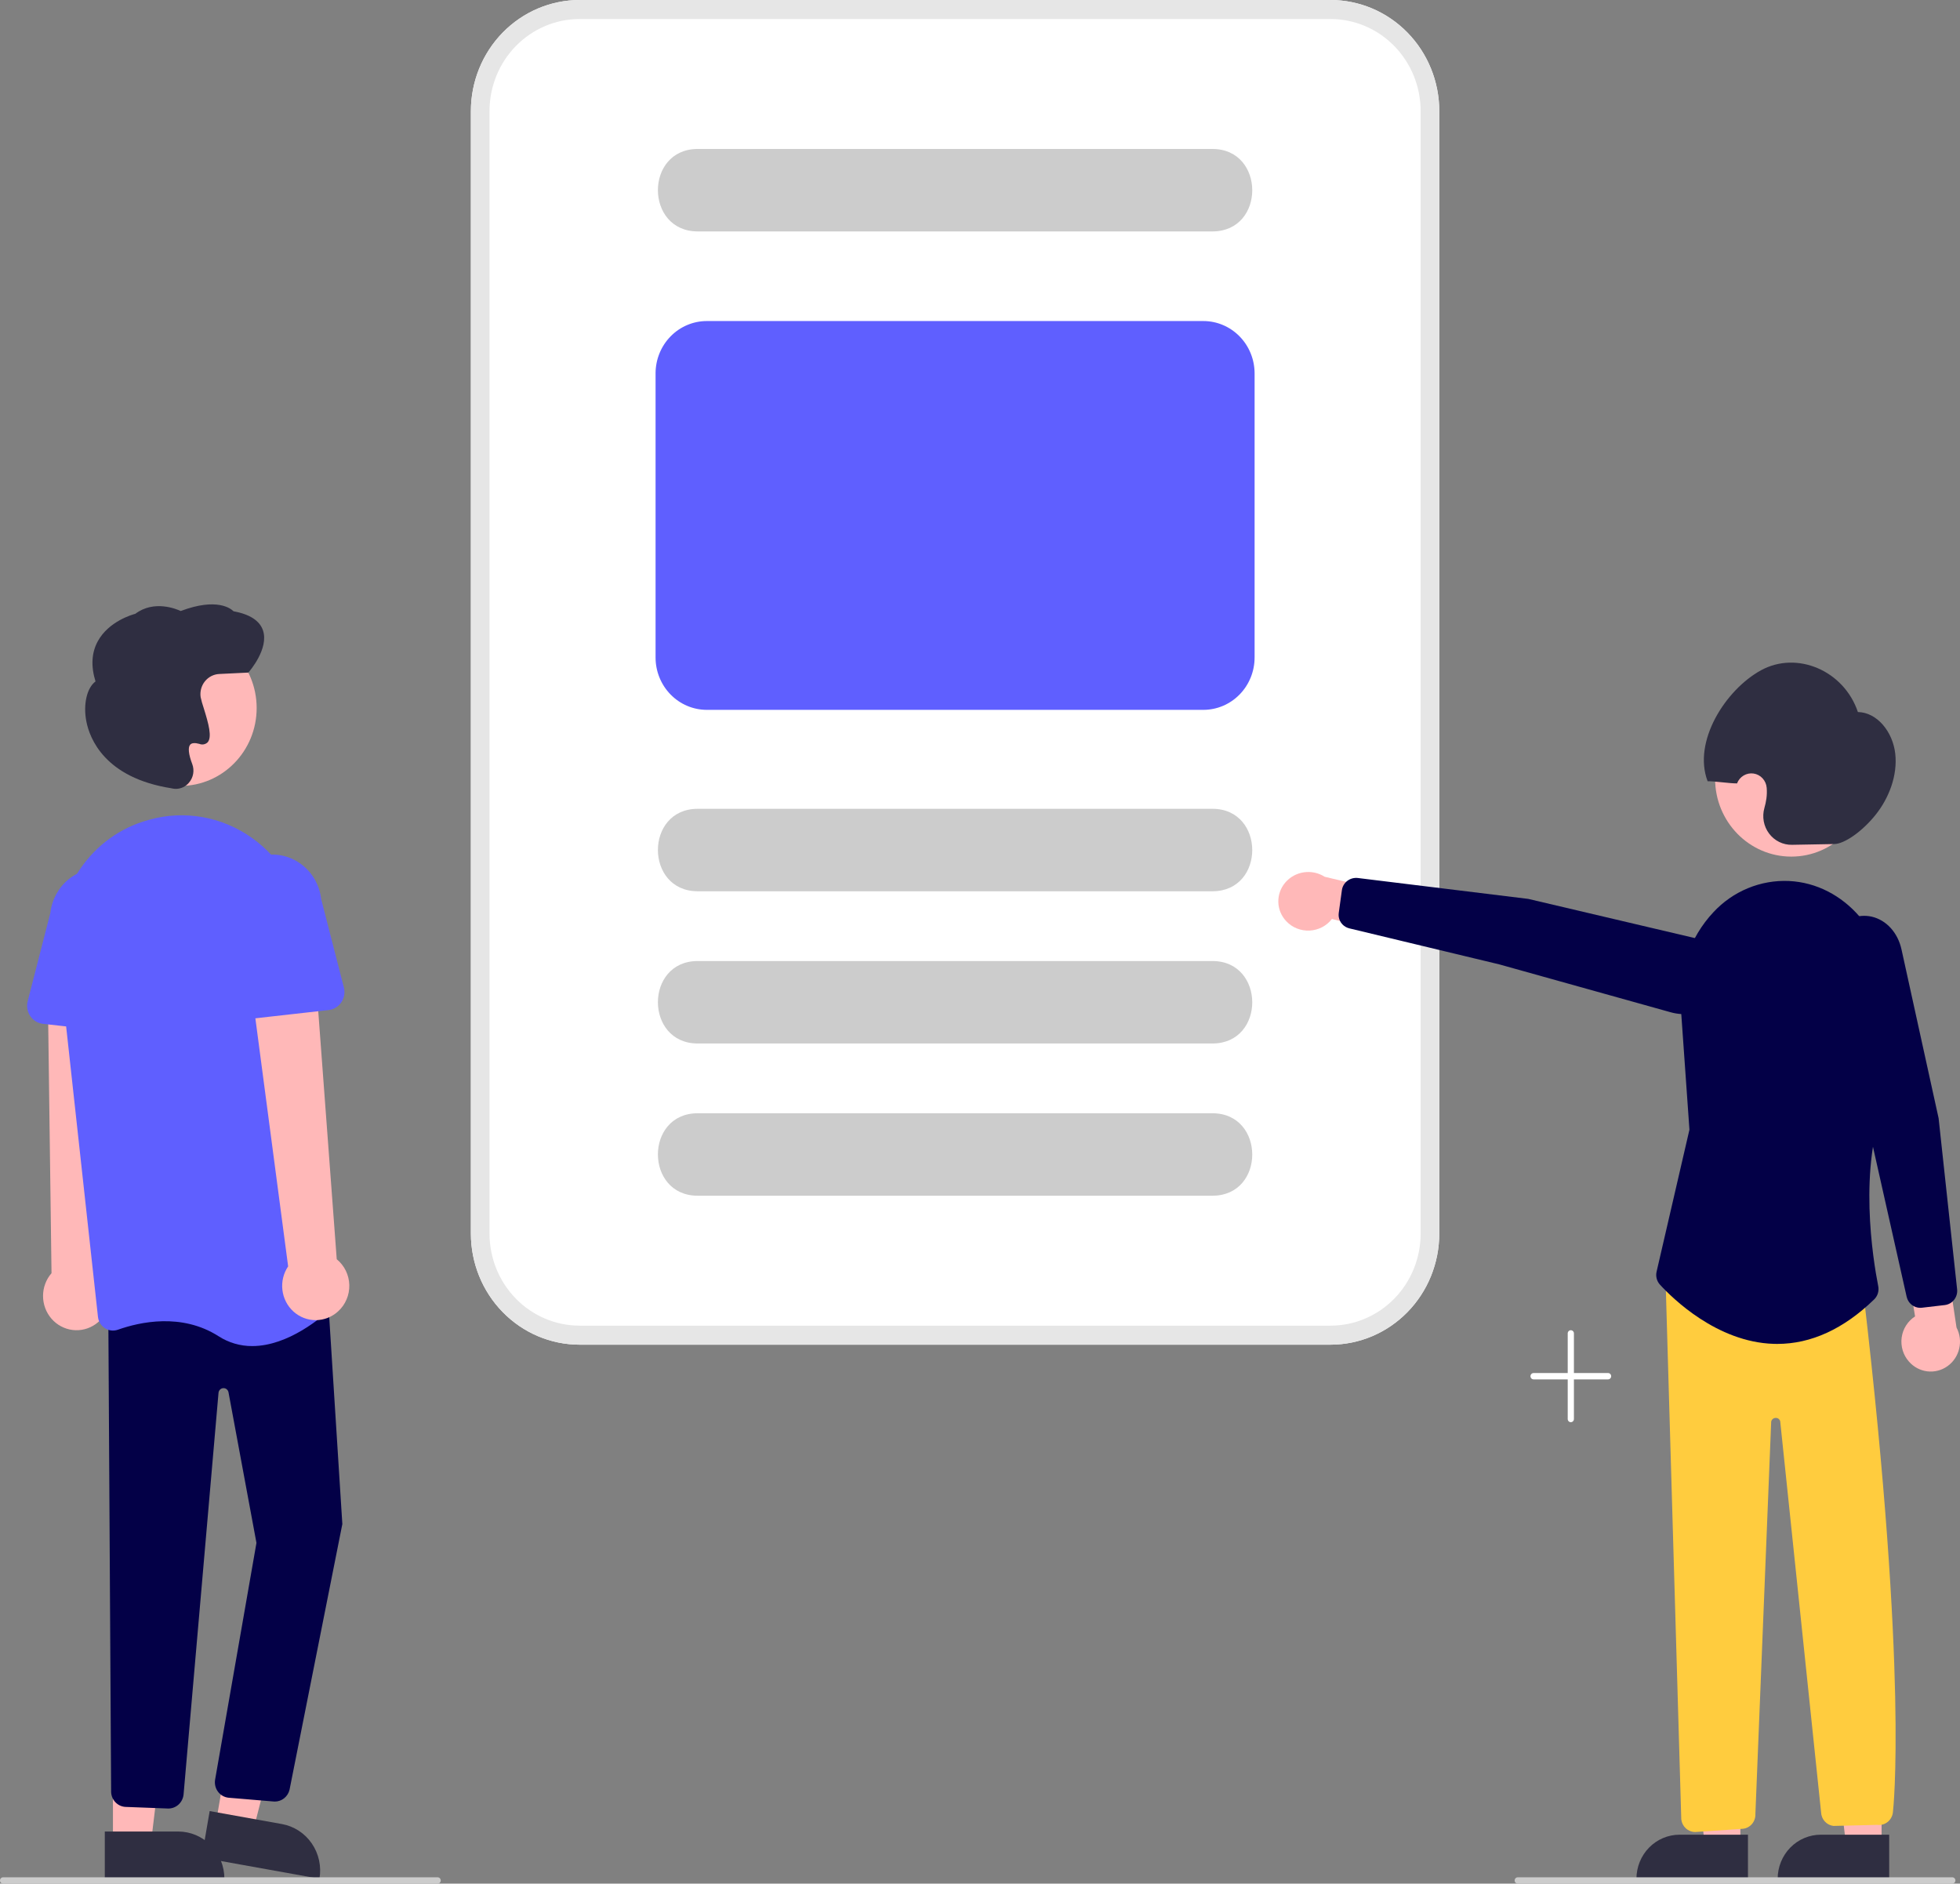 <svg width="513" height="493" viewBox="0 0 513 493" fill="none" xmlns="http://www.w3.org/2000/svg">
<rect x="0" y="0" width="513" height="493" fill="#808080" stroke="none"/>
<g clip-path="url(#clip0)">
<path d="M420.886 359.362H411.95V348.987C411.95 348.766 411.865 348.555 411.712 348.4C411.56 348.244 411.353 348.156 411.138 348.156C410.922 348.156 410.716 348.244 410.563 348.4C410.411 348.555 410.326 348.766 410.326 348.987V359.362H401.389C401.174 359.362 400.967 359.45 400.815 359.605C400.663 359.761 400.577 359.972 400.577 360.192C400.577 360.412 400.663 360.623 400.815 360.779C400.967 360.935 401.174 361.022 401.389 361.022H410.326V371.398C410.326 371.618 410.411 371.829 410.563 371.985C410.716 372.14 410.922 372.228 411.138 372.228C411.353 372.228 411.56 372.14 411.712 371.985C411.865 371.829 411.95 371.618 411.95 371.398V361.022H420.886C421.102 361.022 421.308 360.935 421.461 360.779C421.613 360.623 421.699 360.412 421.699 360.192C421.699 359.972 421.613 359.761 421.461 359.605C421.308 359.45 421.102 359.362 420.886 359.362Z" fill="white"/>
<path d="M492.477 482.905L483.19 482.904L478.774 446.302L492.48 446.303L492.477 482.905Z" fill="#FFB8B8"/>
<path d="M476.556 480.192H494.467V491.715H465.279C465.279 490.202 465.571 488.704 466.137 487.306C466.704 485.908 467.535 484.637 468.582 483.567C469.629 482.497 470.872 481.649 472.241 481.07C473.609 480.49 475.075 480.192 476.556 480.192Z" fill="#2F2E41"/>
<path d="M455.514 482.905L446.227 482.904L441.811 446.302L455.517 446.303L455.514 482.905Z" fill="#FFB8B8"/>
<path d="M439.593 480.192H457.504V491.715H428.316C428.316 490.202 428.608 488.704 429.174 487.306C429.741 485.908 430.572 484.637 431.619 483.567C432.666 482.497 433.909 481.649 435.278 481.07C436.646 480.49 438.112 480.192 439.593 480.192Z" fill="#2F2E41"/>
<path d="M499.632 356.363C498.884 355.52 498.327 354.519 497.999 353.432C497.671 352.344 497.58 351.197 497.733 350.07C497.886 348.943 498.279 347.864 498.885 346.909C499.49 345.953 500.293 345.146 501.237 344.542L498.36 327L508.367 322.614L512.089 347.445C512.976 349.132 513.227 351.094 512.794 352.958C512.36 354.822 511.273 356.458 509.737 357.558C508.202 358.657 506.325 359.143 504.462 358.923C502.6 358.702 500.881 357.792 499.632 356.363Z" fill="#FFB8B8"/>
<path d="M468.853 224.199C479.872 224.199 488.805 215.071 488.805 203.812C488.805 192.553 479.872 183.425 468.853 183.425C457.833 183.425 448.9 192.553 448.9 203.812C448.9 215.071 457.833 224.199 468.853 224.199Z" fill="#FFB8B8"/>
<path d="M480.112 220.909L469.026 221.11C467.871 221.133 466.728 220.879 465.687 220.368C464.646 219.856 463.737 219.102 463.034 218.166C462.331 217.23 461.852 216.138 461.638 214.978C461.424 213.819 461.479 212.624 461.799 211.49C462.036 210.671 462.214 209.835 462.332 208.99C462.457 208.067 462.481 207.134 462.405 206.206C462.335 205.277 461.957 204.4 461.335 203.718C460.713 203.037 459.883 202.592 458.981 202.456C458.078 202.32 457.158 202.502 456.37 202.971C455.582 203.44 454.973 204.168 454.643 205.037C452.779 205.064 448.808 204.443 446.944 204.47C442.986 194.103 451.611 180.537 460.895 175.442C470.361 170.247 482.647 175.532 486.275 186.358C491.31 186.451 495.402 191.525 496.051 197.237C496.7 202.949 494.4 208.914 490.881 213.292C487.363 217.67 482.743 220.861 480.112 220.909Z" fill="#2F2E41"/>
<path d="M443.671 479.487C442.773 479.482 441.908 479.141 441.239 478.527C440.571 477.914 440.147 477.071 440.047 476.159L435.933 334.856L487.752 338.624L487.792 338.965C499.502 439.121 495.499 473.791 495.458 474.129C495.429 474.642 495.297 475.143 495.07 475.601C494.844 476.059 494.527 476.464 494.14 476.792C493.753 477.119 493.304 477.361 492.821 477.503C492.339 477.646 491.833 477.685 491.334 477.618L479.883 477.898C479.015 477.798 478.21 477.383 477.616 476.729C477.021 476.075 476.676 475.225 476.642 474.333L465.942 371.988C465.876 371.722 465.72 371.488 465.502 371.328C465.285 371.168 465.019 371.091 464.751 371.111C464.475 371.11 464.208 371.207 463.995 371.385C463.782 371.564 463.636 371.812 463.582 372.088L459.448 474.768C459.492 475.721 459.176 476.655 458.565 477.377C457.954 478.098 457.094 478.552 456.165 478.645L444.034 479.469C443.914 479.481 443.792 479.488 443.671 479.487Z" fill="#FFCC3E"/>
<path d="M465.173 351.739C464.863 351.739 464.554 351.735 464.243 351.725C449.343 351.266 437.685 339.748 434.467 336.228C434.058 335.78 433.763 335.234 433.61 334.641C433.456 334.047 433.449 333.424 433.589 332.827L442.185 295.671L439.904 263.368C439.546 258.885 440.122 254.375 441.593 250.135C443.064 245.896 445.397 242.023 448.439 238.771C450.974 236.035 454.054 233.888 457.473 232.475C460.891 231.062 464.566 230.416 468.25 230.582C482.755 231.289 494.198 244.536 494.301 260.74C494.462 285.836 493.739 287.56 493.501 288.127C486.262 305.389 490.216 329.62 491.6 336.636C491.724 337.262 491.689 337.91 491.499 338.518C491.309 339.126 490.97 339.675 490.514 340.112C482.552 347.83 474.031 351.739 465.173 351.739Z" fill="#030047"/>
<path d="M502.595 342.294C501.768 342.294 500.966 342.007 500.319 341.48C499.673 340.953 499.221 340.218 499.036 339.394L490.168 299.919L478.282 254.8C477.775 252.887 477.703 250.88 478.073 248.935C478.443 246.989 479.245 245.156 480.417 243.576C481.481 242.095 482.943 240.962 484.625 240.312C486.307 239.662 488.137 239.525 489.894 239.915C493.736 240.808 496.722 244.095 497.689 248.492L507.401 292.674L512.244 337.448C512.349 338.43 512.069 339.414 511.466 340.186C510.863 340.958 509.985 341.455 509.025 341.569L503.014 342.27C502.875 342.286 502.735 342.294 502.595 342.294Z" fill="#030047"/>
<path d="M25.047 346.551C26.099 345.814 26.981 344.85 27.629 343.728C28.277 342.605 28.677 341.351 28.799 340.053C28.922 338.755 28.764 337.446 28.338 336.218C27.912 334.989 27.227 333.871 26.332 332.942L29.717 255.732L12.482 257.709L13.484 333.23C12.056 334.87 11.266 336.988 11.265 339.183C11.263 341.378 12.049 343.497 13.475 345.139C14.9 346.781 16.865 347.831 18.998 348.092C21.131 348.352 23.283 347.804 25.047 346.551Z" fill="#FFB8B8"/>
<path d="M56.488 477.25L66.297 479.012L75.992 441.192L63.139 438.591L56.488 477.25Z" fill="#FFB8B8"/>
<path d="M83.613 491.716L52.785 486.179L54.879 474.009L73.796 477.407C75.36 477.688 76.855 478.281 78.195 479.152C79.535 480.023 80.694 481.155 81.605 482.484C82.517 483.813 83.163 485.312 83.508 486.896C83.853 488.48 83.888 490.118 83.613 491.716Z" fill="#2F2E41"/>
<path d="M29.564 482.267H39.524L44.261 443.015L29.562 443.016L29.564 482.267Z" fill="#FFB8B8"/>
<path d="M58.732 491.715L27.43 491.716L27.43 479.36L46.637 479.359C49.845 479.359 52.921 480.66 55.189 482.978C57.457 485.295 58.731 488.438 58.732 491.715Z" fill="#2F2E41"/>
<path d="M71.931 471.518C71.776 471.519 71.621 471.509 71.466 471.49L59.744 470.505C59.21 470.44 58.695 470.266 58.229 469.992C57.763 469.718 57.357 469.35 57.035 468.911C56.712 468.472 56.481 467.97 56.354 467.436C56.227 466.903 56.208 466.348 56.297 465.807L67.122 403.818L59.808 364.412C59.748 364.092 59.577 363.805 59.327 363.603C59.076 363.402 58.762 363.3 58.444 363.316C58.125 363.332 57.823 363.465 57.593 363.691C57.363 363.917 57.221 364.22 57.193 364.545L48.049 469.652C47.948 470.707 47.451 471.681 46.661 472.368C45.872 473.055 44.852 473.402 43.817 473.335L32.773 472.915C31.805 472.845 30.896 472.415 30.217 471.707C29.538 470.999 29.136 470.061 29.087 469.071L28.345 343.097L85.602 335.784L89.602 398.901L89.586 398.968L75.783 468.423C75.573 469.305 75.079 470.089 74.381 470.65C73.682 471.212 72.82 471.517 71.931 471.518Z" fill="#030047"/>
<path d="M47.223 205.699C58.242 205.699 67.175 196.572 67.175 185.313C67.175 174.053 58.242 164.926 47.223 164.926C36.203 164.926 27.27 174.053 27.27 185.313C27.27 196.572 36.203 205.699 47.223 205.699Z" fill="#FFB8B8"/>
<path d="M66.023 352.304C62.902 352.323 59.842 351.428 57.203 349.726C47.538 343.554 36.56 346.007 30.877 348.018C30.313 348.22 29.711 348.289 29.117 348.22C28.524 348.151 27.953 347.946 27.448 347.619C26.949 347.299 26.527 346.867 26.214 346.357C25.901 345.846 25.705 345.27 25.641 344.671L15.306 250.356C13.573 234.554 22.89 219.697 37.457 215.03C38.004 214.854 38.561 214.688 39.127 214.531C43.66 213.275 48.407 213.05 53.035 213.87C57.663 214.691 62.058 216.538 65.912 219.281C69.838 222.054 73.121 225.673 75.53 229.882C77.94 234.092 79.417 238.79 79.858 243.645L88.559 338.592C88.618 339.207 88.537 339.827 88.322 340.405C88.106 340.982 87.763 341.5 87.318 341.918C84.268 344.801 75.416 352.303 66.023 352.304Z" fill="#5F5FFF"/>
<path d="M34.551 270.582L11.233 267.962C10.569 267.887 9.929 267.668 9.357 267.318C8.784 266.968 8.292 266.496 7.913 265.934C7.535 265.372 7.28 264.733 7.165 264.061C7.05 263.389 7.078 262.7 7.248 262.041L13.183 238.927C13.575 235.461 15.297 232.295 17.971 230.124C20.644 227.953 24.051 226.953 27.444 227.345C30.838 227.736 33.941 229.487 36.073 232.212C38.205 234.938 39.193 238.416 38.819 241.884L39.7 265.686C39.725 266.368 39.606 267.047 39.351 267.677C39.096 268.307 38.711 268.874 38.222 269.339C37.734 269.803 37.153 270.155 36.519 270.369C35.886 270.584 35.214 270.656 34.551 270.582V270.582Z" fill="#5F5FFF"/>
<path d="M88.466 343.245C89.423 342.384 90.185 341.319 90.696 340.124C91.207 338.93 91.456 337.635 91.424 336.332C91.393 335.029 91.082 333.749 90.514 332.581C89.946 331.414 89.134 330.388 88.136 329.576L82.39 252.513L65.502 256.397L75.415 331.445C74.192 333.249 73.657 335.448 73.915 337.627C74.172 339.806 75.202 341.813 76.811 343.268C78.419 344.722 80.495 345.523 82.642 345.519C84.79 345.515 86.862 344.706 88.466 343.245Z" fill="#FFB8B8"/>
<path d="M59.028 265.737C58.539 265.273 58.154 264.706 57.899 264.076C57.644 263.446 57.525 262.767 57.55 262.085L58.431 238.283C58.057 234.815 59.045 231.337 61.177 228.611C63.309 225.885 66.412 224.135 69.806 223.744C73.199 223.352 76.606 224.351 79.279 226.523C81.953 228.694 83.674 231.859 84.067 235.325L90.002 258.439C90.172 259.099 90.2 259.788 90.085 260.46C89.97 261.132 89.715 261.77 89.337 262.332C88.959 262.894 88.466 263.366 87.893 263.716C87.321 264.066 86.681 264.286 86.017 264.361L62.699 266.98C62.036 267.055 61.364 266.983 60.731 266.768C60.097 266.554 59.516 266.202 59.028 265.737Z" fill="#5F5FFF"/>
<path d="M46.036 206.468C45.681 206.467 45.328 206.425 44.983 206.342L44.881 206.317C27.338 203.575 23.462 193.192 22.61 188.857C21.73 184.368 22.733 180.034 24.999 178.352C23.763 174.365 23.962 170.831 25.59 167.842C28.429 162.629 34.592 160.866 35.418 160.65C40.34 156.941 46.228 159.417 47.299 159.919C56.819 156.321 60.458 159.316 61.116 159.985C65.371 160.766 67.965 162.445 68.826 164.978C70.444 169.735 65.329 175.652 65.11 175.902L64.997 176.031L57.377 176.402C56.653 176.437 55.946 176.628 55.299 176.96C54.653 177.293 54.082 177.761 53.624 178.334C53.166 178.906 52.83 179.571 52.64 180.284C52.449 180.998 52.407 181.745 52.517 182.476C52.724 183.419 52.984 184.349 53.298 185.261C54.599 189.416 55.574 192.966 54.317 194.316C54.032 194.577 53.681 194.751 53.303 194.818C52.926 194.885 52.538 194.842 52.184 194.694C50.993 194.369 50.184 194.437 49.781 194.897C49.155 195.61 49.346 197.416 50.318 199.981C50.624 200.792 50.706 201.673 50.556 202.529C50.406 203.384 50.03 204.182 49.469 204.835C49.046 205.344 48.52 205.754 47.928 206.036C47.335 206.318 46.69 206.465 46.036 206.468Z" fill="#2F2E41"/>
<path d="M114.545 493H0.812C0.597 493 0.39 492.913 0.238 492.757C0.086 492.601 0 492.39 0 492.17C0 491.95 0.086 491.739 0.238 491.583C0.39 491.427 0.597 491.34 0.812 491.34H114.545C114.76 491.34 114.967 491.427 115.119 491.583C115.271 491.739 115.357 491.95 115.357 492.17C115.357 492.39 115.271 492.601 115.119 492.757C114.967 492.913 114.76 493 114.545 493Z" fill="#CCCCCC"/>
<path d="M510.983 493H397.251C397.035 493 396.829 492.913 396.676 492.757C396.524 492.601 396.438 492.39 396.438 492.17C396.438 491.95 396.524 491.739 396.676 491.583C396.829 491.427 397.035 491.34 397.251 491.34H510.983C511.198 491.34 511.405 491.427 511.557 491.583C511.71 491.739 511.795 491.95 511.795 492.17C511.795 492.39 511.71 492.601 511.557 492.757C511.405 492.913 511.198 493 510.983 493Z" fill="#CCCCCC"/>
<path d="M348.275 351.941H151.68C144.142 351.932 136.915 348.868 131.585 343.422C126.254 337.976 123.256 330.591 123.247 322.889V29.052C123.256 21.349 126.254 13.965 131.585 8.519C136.915 3.072 144.142 0.009 151.68 0H348.275C355.813 0.009 363.04 3.072 368.371 8.519C373.701 13.965 376.699 21.349 376.708 29.052V322.889C376.699 330.591 373.701 337.976 368.371 343.422C363.04 348.868 355.813 351.932 348.275 351.941Z" fill="white"/>
<path d="M317.405 233.268H182.551C168.776 233.2 168.718 211.76 182.552 211.687L317.405 211.687C331.171 211.753 331.245 233.195 317.405 233.268Z" fill="#CCCCCC"/>
<path d="M317.405 60.569H182.551C168.776 60.501 168.718 39.061 182.552 38.988L317.405 38.988C331.171 39.054 331.245 60.495 317.405 60.569Z" fill="#CCCCCC"/>
<path d="M317.405 273.111H182.551C168.776 273.043 168.718 251.603 182.552 251.529L317.405 251.529C331.171 251.595 331.245 273.037 317.405 273.111Z" fill="#CCCCCC"/>
<path d="M317.405 312.953H182.551C168.776 312.885 168.718 291.445 182.552 291.372L317.405 291.372C331.171 291.438 331.245 312.879 317.405 312.953Z" fill="#CCCCCC"/>
<path d="M314.967 185.789H184.988C181.434 185.785 178.027 184.341 175.514 181.773C173.001 179.206 171.588 175.725 171.584 172.093V97.721C171.588 94.09 173.001 90.609 175.514 88.041C178.027 85.474 181.434 84.03 184.988 84.026H314.967C318.521 84.03 321.928 85.474 324.441 88.041C326.954 90.609 328.368 94.09 328.372 97.721V172.093C328.368 175.725 326.954 179.206 324.441 181.773C321.928 184.341 318.521 185.785 314.967 185.789Z" fill="#5F5FFF"/>
<path d="M348.275 351.941H151.68C144.142 351.932 136.915 348.868 131.585 343.422C126.254 337.976 123.256 330.591 123.247 322.889V29.052C123.256 21.349 126.254 13.965 131.585 8.519C136.915 3.072 144.142 0.009 151.68 0H348.275C355.813 0.009 363.04 3.072 368.371 8.519C373.701 13.965 376.699 21.349 376.708 29.052V322.889C376.699 330.591 373.701 337.976 368.371 343.422C363.04 348.868 355.813 351.932 348.275 351.941ZM151.68 4.98C145.434 4.988 139.446 7.526 135.03 12.039C130.613 16.551 128.129 22.67 128.122 29.052V322.889C128.129 329.271 130.613 335.389 135.03 339.902C139.446 344.415 145.434 346.953 151.68 346.96H348.275C354.521 346.953 360.509 344.415 364.926 339.902C369.342 335.389 371.827 329.271 371.834 322.889V29.052C371.827 22.67 369.342 16.551 364.926 12.039C360.509 7.526 354.521 4.987 348.275 4.98H151.68Z" fill="#E6E6E6"/>
<path d="M336.69 241.137C337.462 241.952 338.408 242.592 339.461 243.01C340.514 243.427 341.649 243.614 342.785 243.556C343.922 243.498 345.032 243.197 346.038 242.673C347.044 242.15 347.922 241.418 348.609 240.528L365.817 244.864L371.095 235.261L346.704 229.471C345.104 228.445 343.174 228.031 341.278 228.307C339.383 228.582 337.654 229.529 336.419 230.967C335.185 232.405 334.531 234.234 334.581 236.109C334.63 237.983 335.381 239.772 336.69 241.137Z" fill="#FFB8B8"/>
<path d="M350.4 239.985C350.35 239.647 350.348 239.303 350.395 238.963L351.223 232.959C351.357 232 351.872 231.13 352.656 230.537C353.441 229.945 354.43 229.679 355.409 229.798L400.005 235.268L443.997 245.615C448.371 246.645 451.592 249.679 452.403 253.534C452.757 255.297 452.581 257.127 451.896 258.8C451.211 260.474 450.047 261.92 448.544 262.964C446.941 264.114 445.092 264.89 443.139 265.232C441.187 265.575 439.183 265.475 437.282 264.94L392.43 252.409L353.184 242.983C352.468 242.811 351.821 242.435 351.325 241.901C350.829 241.368 350.507 240.701 350.4 239.985Z" fill="#030047"/>
</g>
<defs>
<clipPath id="clip0">
<rect width="513" height="493" fill="white"/>
</clipPath>
</defs>
</svg>
